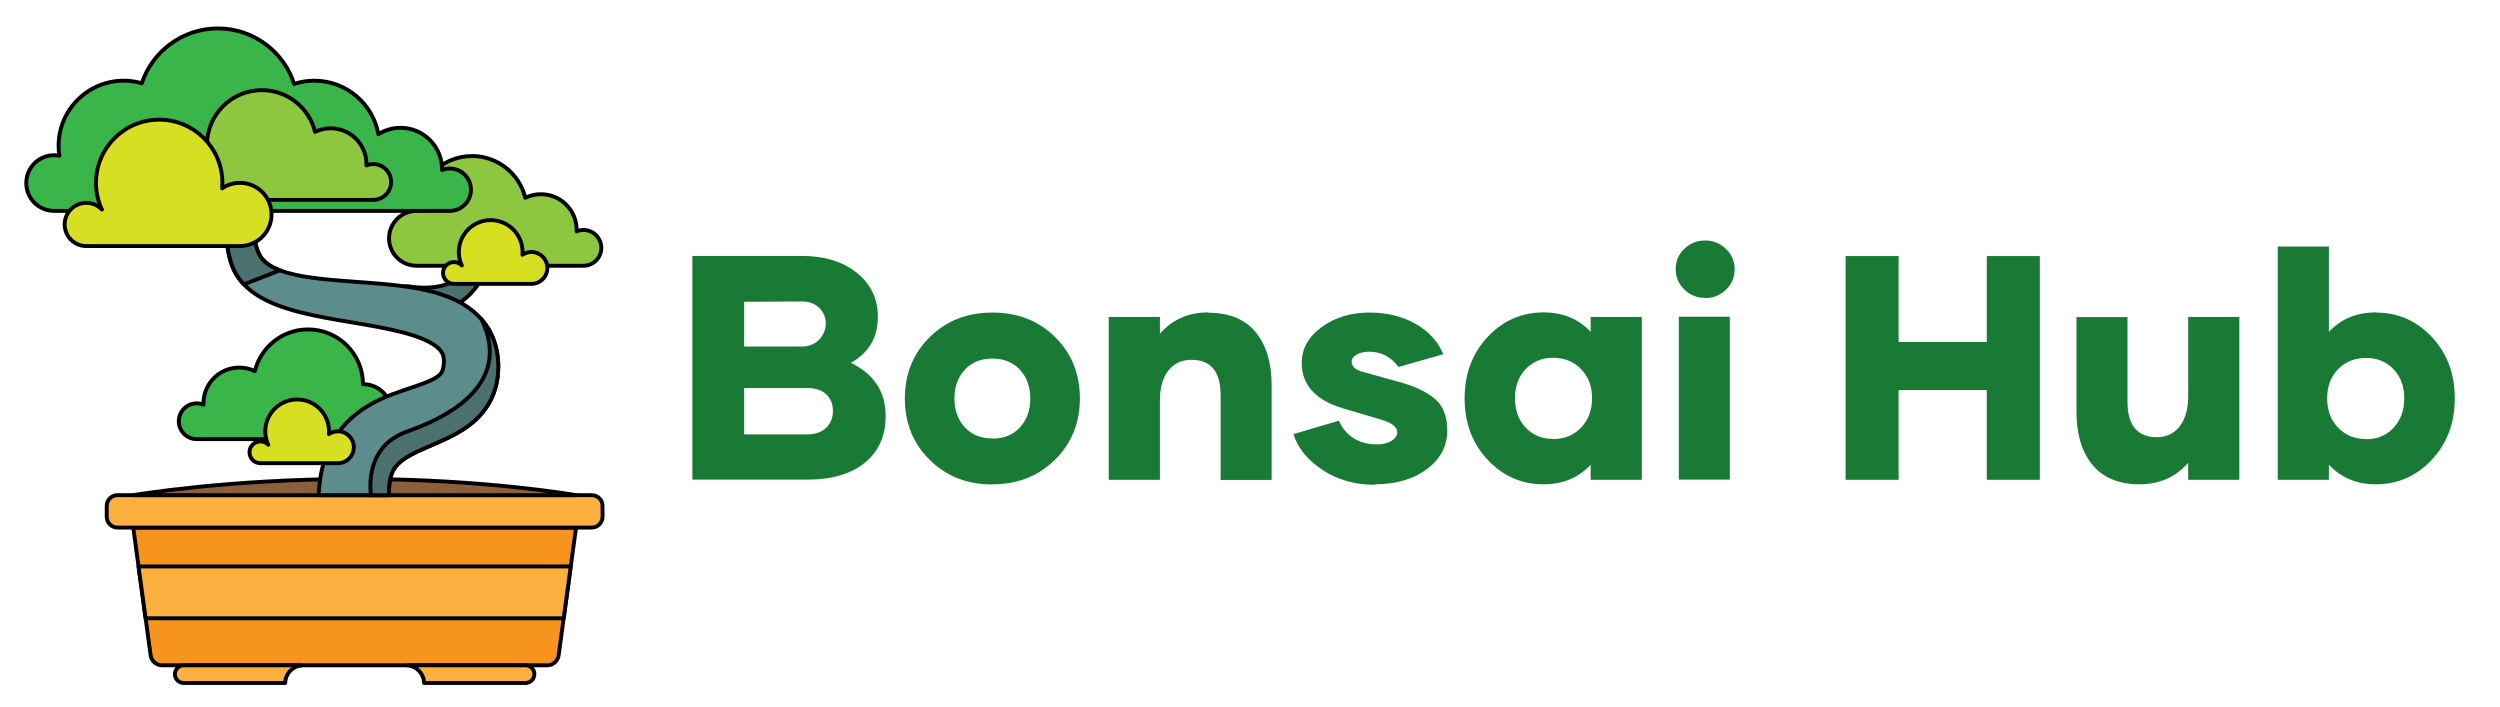 <?xml version="1.0" encoding="UTF-8" standalone="no"?>
<!DOCTYPE svg PUBLIC "-//W3C//DTD SVG 1.1//EN" "http://www.w3.org/Graphics/SVG/1.1/DTD/svg11.dtd">
<!-- Created with Vectornator (http://vectornator.io/) -->
<svg height="100%" stroke-miterlimit="10" style="fill-rule:nonzero;clip-rule:evenodd;stroke-linecap:round;stroke-linejoin:round;" version="1.1" viewBox="0 0 1920 543" width="100%" xml:space="preserve" xmlns="http://www.w3.org/2000/svg" xmlns:vectornator="http://vectornator.io" xmlns:xlink="http://www.w3.org/1999/xlink">
<defs>
<filter color-interpolation-filters="sRGB" filterUnits="userSpaceOnUse" height="283.332" id="Filter" width="1492.56" x="512.348" y="174.753">
<feDropShadow dx="5.362" dy="4.5" flood-color="#000000" flood-opacity="1" in="SourceGraphic" result="Shadow" stdDeviation="0"/>
</filter>
</defs>
<clipPath id="ArtboardFrame">
<rect height="543" width="1920" x="0" y="0"/>
</clipPath>
<g clip-path="url(#ArtboardFrame)" id="Untitled" vectornator:layerName="Untitled">
<g opacity="1">
<clipPath id="ClipPath">
<path d="M-403.274-999.916L2137.4-999.916L2137.4 1540.76L-403.274 1540.76L-403.274-999.916Z"/>
</clipPath>
<g clip-path="url(#ClipPath)">
<g opacity="1">
<path d="M442.4 405.161L438.325 435.026L432.901 474.851L429.017 503.374C428.451 507.563 424.618 510.942 420.47 510.942L124.253 510.942C120.105 510.942 116.272 507.563 115.707 503.374L111.826 474.851L106.398 435.026L102.327 405.161L442.4 405.161Z" fill="#f7941e" fill-rule="nonzero" opacity="1" stroke="#000000" stroke-linecap="round" stroke-linejoin="miter" stroke-width="3"/>
<path d="M462.76 388.576L462.76 396.862C462.76 401.451 459.041 405.161 454.461 405.161L90.262 405.161C85.682 405.161 81.966 401.451 81.966 396.862L81.966 388.576C81.966 383.987 85.682 380.278 90.262 380.278L454.461 380.278C459.041 380.278 462.76 383.987 462.76 388.576" fill="#fbb040" fill-rule="nonzero" opacity="1" stroke="#000000" stroke-linecap="round" stroke-linejoin="miter" stroke-width="3"/>
<path d="M231.66 510.999C228.325 511.288 225.33 512.765 223.088 515.007C220.633 517.452 219.099 520.806 219.033 524.531L141.129 524.531C137.369 524.531 134.323 521.486 134.323 517.735C134.323 515.861 135.089 514.159 136.315 512.933C137.544 511.704 139.252 510.942 141.129 510.942L230.745 510.942C231.053 510.942 231.361 510.958 231.66 510.999" fill="#fbb040" fill-rule="nonzero" opacity="1" stroke="#000000" stroke-linecap="round" stroke-linejoin="miter" stroke-width="3"/>
<path d="M410.4 517.735C410.4 521.486 407.354 524.531 403.597 524.531L325.69 524.531C325.551 517.411 320.05 511.612 313.063 510.999C313.362 510.958 313.67 510.942 313.978 510.942L403.597 510.942C407.354 510.942 410.4 513.984 410.4 517.735" fill="#fbb040" fill-rule="nonzero" opacity="1" stroke="#000000" stroke-linecap="round" stroke-linejoin="miter" stroke-width="3"/>
<path d="M438.325 435.026L432.901 474.851L111.826 474.851L106.398 435.026L438.325 435.026Z" fill="#fbb040" fill-rule="nonzero" opacity="1" stroke="#000000" stroke-linecap="round" stroke-linejoin="miter" stroke-width="3"/>
<path d="M102.324 380.278C102.324 380.278 175.092 367.832 273.54 367.832C371.988 367.832 442.4 380.278 442.4 380.278L102.324 380.278Z" fill="#8b5e3c" fill-rule="nonzero" opacity="1" stroke="#000000" stroke-linecap="round" stroke-linejoin="miter" stroke-width="3"/>
<path d="M151.07 309.771C152.918 309.771 154.681 310.143 156.288 310.803C156.275 310.46 156.262 310.117 156.262 309.771C156.262 294.597 168.562 282.297 183.736 282.297C188.037 282.297 192.102 283.284 195.722 285.044C200.241 266.643 216.838 252.99 236.63 252.99C259.9 252.99 278.761 271.851 278.761 295.118C278.761 295.127 278.758 295.137 278.758 295.146C278.939 295.14 279.113 295.118 279.291 295.118C290.924 295.118 300.357 304.55 300.357 316.183C300.357 327.816 290.924 337.248 279.291 337.248L151.07 337.248C143.483 337.248 137.334 331.097 137.334 323.51C137.334 315.923 143.483 309.771 151.07 309.771" fill="#39b54a" fill-rule="nonzero" opacity="1" stroke="#000000" stroke-linecap="round" stroke-linejoin="miter" stroke-width="3"/>
<path d="M377.307 185.008C377.307 185.008 377.311 185.1 377.314 185.278C377.314 185.462 377.317 185.738 377.317 186.1C377.317 186.789 377.295 187.78 377.212 189.032C377.05 191.534 376.644 195.088 375.631 199.312C375.103 201.414 374.465 203.701 373.566 206.064C373.157 207.264 372.617 208.449 372.102 209.691C371.515 210.891 370.972 212.165 370.27 213.384C368.968 215.89 367.319 218.332 365.522 220.765C364.56 221.927 363.645 223.169 362.568 224.274L360.984 225.98L359.291 227.586C358.176 228.692 356.931 229.632 355.728 230.638C354.505 231.613 353.209 232.471 351.945 233.379C350.637 234.186 349.328 235.012 348.01 235.764C346.673 236.46 345.349 237.178 344.018 237.813C342.672 238.4 341.347 238.975 340.048 239.54C338.727 240.017 337.432 240.484 336.171 240.938C334.9 241.392 333.659 241.694 332.452 242.059C331.845 242.23 331.251 242.399 330.667 242.567C330.083 242.7 329.508 242.831 328.949 242.958C327.818 243.208 326.735 243.45 325.706 243.675C324.674 243.885 323.702 244.015 322.781 244.174C321.857 244.32 320.996 244.457 320.196 244.587C319.396 244.714 318.675 244.761 318.014 244.841C315.366 245.114 313.854 245.27 313.854 245.27C306.854 245.994 300.592 240.906 299.868 233.903C299.144 226.9 304.234 220.638 311.234 219.914C312.199 219.815 313.152 219.825 314.076 219.936L314.445 219.987C314.445 219.987 315.607 220.133 317.64 220.39C318.148 220.444 318.726 220.549 319.332 220.587C319.942 220.631 320.6 220.676 321.305 220.727C322.006 220.768 322.772 220.85 323.556 220.873C324.341 220.882 325.166 220.892 326.027 220.904C326.462 220.908 326.904 220.914 327.355 220.92C327.796 220.898 328.247 220.876 328.704 220.85C329.616 220.79 330.597 220.8 331.553 220.682C332.522 220.574 333.516 220.463 334.529 220.352C335.529 220.171 336.549 219.987 337.584 219.799C338.61 219.577 339.629 219.291 340.69 219.037C341.722 218.732 342.748 218.373 343.809 218.037C344.806 217.608 345.87 217.233 346.876 216.757C347.864 216.249 348.922 215.81 349.871 215.213L351.345 214.365L352.755 213.413C353.73 212.809 354.575 212.06 355.496 211.38C357.22 209.903 358.913 208.369 360.355 206.674C361.126 205.86 361.765 204.965 362.46 204.126C363.086 203.237 363.753 202.392 364.305 201.503C365.477 199.763 366.436 197.997 367.291 196.339C368.964 192.998 370.035 190.007 370.664 187.901C370.981 186.847 371.194 186.011 371.327 185.459C371.388 185.192 371.435 184.992 371.467 184.855C371.496 184.741 371.512 184.627 371.512 184.636C371.616 183.036 372.995 181.822 374.595 181.924C376.196 182.029 377.409 183.407 377.307 185.008" fill="#4a7170" fill-rule="nonzero" opacity="1" stroke="#000000" stroke-linecap="round" stroke-linejoin="miter" stroke-width="3"/>
<path d="M448.072 176.62C446.223 176.62 444.464 176.989 442.854 177.653C442.866 177.31 442.882 176.967 442.882 176.62C442.882 161.446 430.579 149.146 415.405 149.146C411.108 149.146 407.04 150.134 403.419 151.89C398.903 133.492 382.303 119.836 362.511 119.836C339.245 119.836 320.38 138.698 320.38 161.967C320.38 161.977 320.384 161.983 320.384 161.993C320.203 161.989 320.031 161.967 319.85 161.967C308.217 161.967 298.785 171.396 298.785 183.029C298.785 194.666 308.217 204.095 319.85 204.095L448.072 204.095C455.659 204.095 461.81 197.946 461.81 190.359C461.81 182.769 455.659 176.62 448.072 176.62" fill="#8dc63f" fill-rule="nonzero" opacity="1" stroke="#000000" stroke-linecap="round" stroke-linejoin="miter" stroke-width="3"/>
<path d="M382.671 281.036L382.671 281.544C382.665 282.208 382.656 282.954 382.63 283.551C382.598 284.755 382.522 285.974 382.424 287.2C382.208 289.674 381.833 292.212 381.261 294.794C380.118 299.935 378.127 305.245 375.281 310.05C372.467 314.862 368.891 319.06 365.217 322.462C361.533 325.869 357.776 328.534 354.19 330.757C347.013 335.156 340.544 337.96 334.818 340.472C329.095 342.952 324.074 345.061 319.802 347.144C315.528 349.218 312.028 351.241 309.373 353.207C306.692 355.167 304.876 357.024 303.564 358.768C302.262 360.524 301.408 362.217 300.728 364.043C299.366 367.66 298.829 372.033 298.743 376.073C298.718 377.55 298.743 378.96 298.804 380.278L244.71 380.278C244.817 377.725 245.018 374.838 245.383 371.608C245.846 367.629 246.577 363.113 247.879 358.095C249.191 353.093 251.08 347.541 254.018 341.793C256.93 336.067 260.938 330.169 265.924 324.932C270.894 319.673 276.76 315.167 282.782 311.594C294.878 304.401 307.372 300.634 317.96 297.033C323.235 295.257 328.066 293.498 331.664 291.713C333.449 290.833 334.9 289.963 335.98 289.192C337.057 288.413 337.762 287.772 338.343 287.102C338.924 286.438 339.407 285.65 339.861 284.447C340.077 283.85 340.277 283.151 340.442 282.348C340.518 281.941 340.591 281.519 340.658 281.071L340.734 280.588L340.76 280.48L340.776 280.166L340.807 279.553L340.823 279.235L340.823 279.378L340.833 279.302L340.858 278.972C340.874 278.756 340.89 278.54 340.89 278.333C340.915 277.908 340.915 277.52 340.925 277.12C340.909 276.358 340.858 275.653 340.776 275.005C340.601 273.709 340.318 272.648 339.794 271.547C339.274 270.441 338.476 269.273 337.241 268.012C336.006 266.767 334.345 265.465 332.347 264.22C328.355 261.714 323.086 259.497 317.395 257.649C311.679 255.782 305.489 254.248 299.144 252.885C292.789 251.516 286.25 250.338 279.663 249.195C266.47 246.921 253.081 244.863 239.863 242.017C233.251 240.582 226.674 238.956 220.16 236.882C213.666 234.792 207.203 232.271 200.978 228.784C197.869 227.043 194.83 225.036 191.952 222.686C190.342 221.368 188.792 219.942 187.341 218.405C186.185 217.205 185.093 215.925 184.079 214.581C182.927 213.054 181.872 211.453 180.935 209.795L180.262 208.541C180.03 208.103 179.789 207.588 179.557 207.105C179.284 206.55 179.192 206.302 179.058 205.988L178.868 205.514L178.719 205.174L178.661 205.032L178.544 204.743C177.343 201.672 176.413 198.553 175.74 195.466C174.39 189.276 174.149 183.239 174.571 177.694C174.993 172.136 176.089 167.067 177.442 162.504C180.195 153.38 183.946 146.234 187.297 140.635C190.682 135.042 193.759 130.987 195.951 128.249C197.288 126.582 198.317 125.41 198.939 124.721C199.327 124.283 199.552 124.041 199.584 124C202.471 120.691 207.501 120.351 210.81 123.238C210.836 123.263 210.868 123.288 210.893 123.311C214.129 126.223 214.437 131.177 211.582 134.461C211.582 134.471 210.661 135.633 209.086 137.98C207.45 140.428 205.119 144.154 202.687 149.099C200.283 154.034 197.751 160.23 196.284 167.35C194.823 174.442 194.557 182.442 196.98 190.083C197.586 191.992 198.342 193.875 199.279 195.723L199.311 195.78C199.311 195.78 199.311 195.79 199.32 195.799L199.336 195.831L199.346 195.847L199.362 195.872L199.593 196.32C199.752 196.612 199.933 196.978 199.99 197.009L200.587 197.889C201.08 198.562 201.616 199.217 202.214 199.845C204.605 202.377 208.048 204.66 212.37 206.543C213.208 206.915 214.088 207.264 214.984 207.604C218.674 209.008 222.815 210.167 227.204 211.123C232.673 212.307 238.529 213.203 244.627 213.927C256.832 215.378 269.948 216.166 283.629 217.211C290.473 217.741 297.467 218.332 304.635 219.177C311.802 220.025 319.139 221.095 326.713 222.778C334.278 224.487 342.129 226.729 350.24 230.661C354.283 232.636 358.395 235.066 362.378 238.2C364.985 240.258 367.523 242.64 369.854 245.33L369.854 245.336C371.083 246.746 372.252 248.249 373.338 249.833C376.498 254.403 378.905 259.615 380.391 264.817C381.147 267.421 381.684 270.019 382.049 272.566C382.217 273.836 382.367 275.097 382.455 276.342C382.513 276.964 382.548 277.577 382.583 278.19L382.624 279.111L382.63 279.337L382.64 279.791L382.646 280.109L382.665 280.731L382.671 281.036Z" fill="#5d8c8d" fill-rule="nonzero" opacity="1" stroke="#000000" stroke-linecap="round" stroke-linejoin="miter" stroke-width="3"/>
<path d="M214.984 207.604L187.338 218.405C186.185 217.205 185.089 215.925 184.079 214.581C182.927 213.054 181.872 211.453 180.935 209.795L180.262 208.541C180.03 208.103 179.789 207.588 179.557 207.105C179.284 206.55 179.192 206.302 179.058 205.988L178.868 205.514L178.719 205.174L178.661 205.032L178.544 204.743C177.343 201.672 176.413 198.553 175.74 195.466C174.39 189.276 174.149 183.236 174.571 177.694C174.993 172.136 176.089 167.067 177.442 162.504C180.195 153.38 183.946 146.234 187.297 140.635C190.682 135.042 193.759 130.987 195.951 128.249C197.288 126.582 198.317 125.41 198.939 124.721L210.893 123.311C214.129 126.223 214.434 131.177 211.582 134.461C211.582 134.471 210.661 135.633 209.083 137.98C207.45 140.428 205.119 144.154 202.687 149.099C200.283 154.034 197.751 160.23 196.284 167.35C194.823 174.442 194.557 182.442 196.98 190.083C197.586 191.992 198.339 193.875 199.279 195.723L199.311 195.78C199.311 195.78 199.311 195.79 199.32 195.799L199.336 195.831L199.346 195.847L199.362 195.872L199.593 196.32C199.752 196.612 199.933 196.978 199.99 197.009L200.587 197.889C201.08 198.562 201.616 199.217 202.214 199.845C204.605 202.377 208.048 204.66 212.37 206.543C213.208 206.915 214.088 207.264 214.984 207.604" fill="#4a7170" fill-rule="nonzero" opacity="1" stroke="#000000" stroke-linecap="round" stroke-linejoin="miter" stroke-width="3"/>
<path d="M345.406 129.405C343.307 129.405 341.306 129.818 339.461 130.542C339.464 130.377 339.486 130.218 339.486 130.056C339.486 112.43 325.198 98.145 307.575 98.145C301.325 98.145 295.507 99.968 290.585 103.077C286.386 79.713 265.969 61.979 241.397 61.979C235.992 61.979 230.79 62.846 225.912 64.434C217.902 39.716 194.703 21.836 167.311 21.836C140.107 21.836 117.037 39.481 108.879 63.945C104.47 62.674 99.815 61.979 94.997 61.979C67.389 61.979 45.003 84.362 45.003 111.973C45.003 114.561 45.2 117.105 45.578 119.589C44.276 119.338 42.929 119.195 41.554 119.195C29.743 119.195 20.168 128.77 20.168 140.581C20.168 152.392 29.743 161.967 41.554 161.967L345.406 161.967C354.4 161.967 361.685 154.679 361.685 145.685C361.685 136.694 354.4 129.405 345.406 129.405" fill="#39b54a" fill-rule="nonzero" opacity="1" stroke="#000000" stroke-linecap="round" stroke-linejoin="miter" stroke-width="3"/>
<path d="M286.618 126.01C284.77 126.01 283.01 126.382 281.403 127.042C281.416 126.699 281.429 126.356 281.429 126.01C281.429 110.836 269.129 98.536 253.951 98.536C249.654 98.536 245.589 99.524 241.966 101.283C237.449 82.882 220.853 69.229 201.057 69.229C177.791 69.229 158.93 88.091 158.93 111.357C158.93 111.366 158.93 111.376 158.93 111.385C158.752 111.382 158.577 111.357 158.396 111.357C146.763 111.357 137.334 120.789 137.334 132.422C137.334 144.055 146.763 153.488 158.396 153.488L286.618 153.488C294.205 153.488 300.357 147.336 300.357 139.749C300.357 132.162 294.205 126.01 286.618 126.01" fill="#8dc63f" fill-rule="nonzero" opacity="1" stroke="#000000" stroke-linecap="round" stroke-linejoin="miter" stroke-width="3"/>
<path d="M184.273 140.435C179.201 140.435 174.492 141.994 170.598 144.659C170.719 143.265 170.792 141.861 170.792 140.435C170.792 113.631 149.063 91.902 122.258 91.902C95.451 91.902 73.722 113.631 73.722 140.435C73.722 147.774 75.361 154.723 78.273 160.957C75.253 157.778 70.991 155.784 66.255 155.784C57.093 155.784 49.662 163.212 49.662 172.378C49.662 181.543 57.093 188.971 66.255 188.971C66.818 188.971 67.373 188.94 67.923 188.886L67.923 188.971L184.273 188.971C197.675 188.971 208.54 178.107 208.54 164.705C208.54 151.303 197.675 140.435 184.273 140.435" fill="#d7df23" fill-rule="nonzero" opacity="1" stroke="#000000" stroke-linecap="round" stroke-linejoin="miter" stroke-width="3"/>
<path d="M408.119 193.532C405.56 193.532 403.187 194.319 401.222 195.663C401.285 194.958 401.32 194.25 401.32 193.532C401.32 180.015 390.363 169.059 376.847 169.059C363.327 169.059 352.371 180.015 352.371 193.532C352.371 197.232 353.196 200.738 354.667 203.882C353.142 202.278 350.996 201.275 348.607 201.275C343.983 201.275 340.239 205.019 340.239 209.64C340.239 214.261 343.983 218.008 348.607 218.008C348.89 218.008 349.169 217.992 349.446 217.967L349.446 218.008L408.119 218.008C414.878 218.008 420.356 212.53 420.356 205.772C420.356 199.013 414.878 193.532 408.119 193.532" fill="#d7df23" fill-rule="nonzero" opacity="1" stroke="#000000" stroke-linecap="round" stroke-linejoin="miter" stroke-width="3"/>
<path d="M259.48 331.256C256.924 331.256 254.548 332.04 252.582 333.383C252.646 332.682 252.684 331.973 252.684 331.256C252.684 317.736 241.724 306.779 228.208 306.779C214.691 306.779 203.735 317.736 203.735 331.256C203.735 334.955 204.56 338.458 206.028 341.606C204.503 339.999 202.356 338.995 199.968 338.995C195.347 338.995 191.6 342.739 191.6 347.36C191.6 351.984 195.347 355.729 199.968 355.729C200.251 355.729 200.53 355.716 200.807 355.687L200.807 355.729L259.48 355.729C266.239 355.729 271.717 350.25 271.717 343.492C271.717 336.734 266.239 331.256 259.48 331.256" fill="#d7df23" fill-rule="nonzero" opacity="1" stroke="#000000" stroke-linecap="round" stroke-linejoin="miter" stroke-width="3"/>
<path d="M382.671 281.036L382.671 281.544C382.665 282.208 382.656 282.954 382.63 283.551C382.598 284.755 382.522 285.974 382.424 287.2C382.208 289.674 381.833 292.212 381.261 294.794C380.118 299.935 378.127 305.245 375.281 310.05C372.467 314.862 368.891 319.06 365.217 322.462C361.533 325.869 357.776 328.534 354.19 330.757C347.013 335.156 340.544 337.96 334.818 340.472C329.095 342.952 324.074 345.061 319.802 347.144C315.528 349.218 312.028 351.241 309.373 353.207C306.692 355.167 304.876 357.024 303.564 358.768C302.262 360.524 301.408 362.217 300.728 364.043C299.366 367.66 298.829 372.033 298.743 376.073C298.718 377.55 298.743 378.96 298.804 380.278L284.849 380.278C283.398 367.197 284.49 341.301 313.063 331.256C352.009 317.564 391.961 291.107 369.854 245.336C371.083 246.746 372.252 248.249 373.338 249.833C376.498 254.403 378.905 259.615 380.391 264.817C381.147 267.421 381.684 270.019 382.049 272.566C382.217 273.836 382.367 275.097 382.455 276.342C382.513 276.964 382.548 277.577 382.583 278.19L382.624 279.111L382.63 279.337L382.64 279.791L382.646 280.109L382.665 280.731L382.671 281.036Z" fill="#4a7170" fill-rule="nonzero" opacity="1" stroke="#000000" stroke-linecap="round" stroke-linejoin="miter" stroke-width="3"/>
</g>
<g filter="url(#Filter)" vectornator:shadowAngle="0.698134" vectornator:shadowColor="#000000" vectornator:shadowOffset="7" vectornator:shadowOpacity="1" vectornator:shadowRadius="0">
<g opacity="1">
<clipPath id="ClipPath_2">
<path d="M512.348 174.753L1999.54 174.753L1999.54 174.753L1999.54 453.585L1999.54 453.585L512.348 453.585L512.348 453.585L512.348 174.753L512.348 174.753Z"/>
</clipPath>
<g clip-path="url(#ClipPath_2)">
<path d="M653.581 278.619C667.357 270.829 674.189 259.088 674.189 243.393C674.189 229.374 668.796 218.11 658.014 209.484C647.229 200.859 633.09 196.546 615.598 196.546L531.727 196.546L531.727 368.359L620.031 368.359C638.724 368.359 653.46 364.046 664.124 355.421C674.789 346.792 680.178 334.813 680.178 319.356C680.178 300.904 671.311 287.365 653.46 278.619L653.581 278.619ZM615.598 231.531C620.99 231.41 625.424 232.97 628.898 236.203C632.372 239.439 634.17 243.513 634.17 248.423C634.17 253.336 632.372 257.532 628.898 261.006C625.424 264.48 620.99 266.157 615.598 266.157L571.507 266.157L571.507 231.769L615.598 231.531ZM620.031 333.612L571.507 333.612L571.507 298.03L620.031 298.03C626.262 298.03 631.054 299.586 634.529 302.822C638.003 306.055 639.68 310.368 639.68 315.761C639.68 320.912 637.886 325.228 634.408 328.581C630.934 331.935 626.141 333.612 620.031 333.612Z" fill="#197a35" fill-rule="nonzero" opacity="1" stroke="none"/>
</g>
</g>
<g opacity="1">
<clipPath id="ClipPath_3">
<path d="M512.348 174.753L1999.54 174.753L1999.54 174.753L1999.54 453.585L1999.54 453.585L512.348 453.585L512.348 453.585L512.348 174.753L512.348 174.753Z"/>
</clipPath>
<g clip-path="url(#ClipPath_3)">
<path d="M762.134 371.954C781.542 371.954 797.599 365.606 810.299 353.023C822.999 340.443 829.351 324.748 829.351 305.935C829.351 287.124 822.999 271.429 810.299 258.849C797.599 246.267 781.542 240.039 762.134 240.039C742.723 240.039 726.666 246.387 713.966 258.967C701.266 271.55 694.917 287.245 694.917 306.055C694.917 324.866 701.266 340.564 713.966 353.144C726.666 365.723 742.723 372.075 762.134 372.075L762.134 371.954ZM762.134 336.728C753.267 336.728 746.198 333.853 740.926 328.102C735.654 322.351 733.018 315.043 733.018 306.055C733.018 297.071 735.654 289.76 740.926 284.009C746.198 278.26 753.267 275.383 762.134 275.383C770.998 275.383 778.067 278.26 783.339 284.009C788.611 289.76 791.247 297.071 791.247 306.055C791.247 315.043 788.611 322.471 783.339 328.223C778.067 333.974 770.998 336.848 762.134 336.848L762.134 336.728Z" fill="#197a35" fill-rule="nonzero" opacity="1" stroke="none"/>
</g>
</g>
<g opacity="1">
<clipPath id="ClipPath_4">
<path d="M512.348 174.753L1999.54 174.753L1999.54 174.753L1999.54 453.585L1999.54 453.585L512.348 453.585L512.348 453.585L512.348 174.753L512.348 174.753Z"/>
</clipPath>
<g clip-path="url(#ClipPath_4)">
<path d="M927.837 239.918C912.622 239.918 900.28 245.428 890.816 256.331L890.816 243.393L851.515 243.393L851.515 368.48L890.816 368.48L890.816 307.373C890.816 297.668 892.973 290.122 897.286 284.609C901.598 279.099 907.47 276.342 915.019 276.342C929.994 276.342 937.422 285.447 937.422 303.54L937.422 368.6L976.602 368.6L976.602 295.753C976.602 278.619 972.531 265.08 964.382 255.134C956.236 245.19 944.012 240.156 927.837 240.156L927.837 239.918Z" fill="#197a35" fill-rule="nonzero" opacity="1" stroke="none"/>
</g>
</g>
<g opacity="1">
<clipPath id="ClipPath_5">
<path d="M512.348 174.753L1999.54 174.753L1999.54 174.753L1999.54 453.585L1999.54 453.585L512.348 453.585L512.348 453.585L512.348 174.753L512.348 174.753Z"/>
</clipPath>
<g clip-path="url(#ClipPath_5)">
<path d="M1055.68 371.954C1072.1 371.954 1085.51 368 1095.94 360.213C1106.36 352.426 1111.52 342.479 1111.52 330.379C1111.52 324.628 1110.56 319.594 1108.64 315.281C1106.72 310.968 1103.85 307.494 1100.01 304.737C1096.18 301.984 1092.35 299.824 1088.51 298.147C1084.68 296.471 1079.88 294.794 1074.13 293.234L1045.26 285.209C1040.47 283.532 1038.07 281.014 1038.07 277.781C1038.07 275.504 1039.39 273.706 1042.02 272.267C1044.66 270.829 1047.77 270.111 1051.37 270.111C1060.83 270.111 1068.38 274.065 1074.01 281.852L1108.4 272.029C1104.33 262.203 1097.26 254.416 1087.07 248.664C1076.89 242.913 1065.15 240.039 1051.73 240.039C1037.47 240.039 1025.25 243.751 1015.06 251.18C1004.88 258.608 999.729 267.834 999.729 278.737C999.729 295.632 1010.27 307.252 1031.36 313.604L1061.31 322.471C1069.1 324.748 1073.06 327.981 1073.06 332.056C1073.06 334.571 1071.62 336.728 1068.74 338.525C1065.87 340.323 1062.03 341.282 1057.36 341.282C1050.29 341.282 1044.18 339.605 1039.15 336.248C1034.11 332.894 1030.52 328.461 1028.36 323.068L993.377 333.374C996.613 344.038 1004.04 353.144 1015.54 360.813C1027.04 368.48 1040.47 372.313 1055.92 372.313L1055.68 371.954Z" fill="#197a35" fill-rule="nonzero" opacity="1" stroke="none"/>
</g>
</g>
<g opacity="1">
<clipPath id="ClipPath_6">
<path d="M512.348 174.753L1999.54 174.753L1999.54 174.753L1999.54 453.585L1999.54 453.585L512.348 453.585L512.348 453.585L512.348 174.753L512.348 174.753Z"/>
</clipPath>
<g clip-path="url(#ClipPath_6)">
<path d="M1185.68 371.954C1200.18 371.954 1212.16 366.923 1221.63 356.977L1221.63 368.48L1260.93 368.48L1260.93 243.393L1221.63 243.393L1221.63 254.896C1212.4 244.949 1200.42 239.918 1185.56 239.918C1168.55 239.918 1154.17 246.267 1142.43 258.849C1130.68 271.429 1124.82 287.124 1124.82 305.935C1124.82 324.748 1130.68 340.443 1142.43 353.023C1154.17 365.606 1168.55 371.954 1185.56 371.954L1185.68 371.954ZM1192.75 337.09C1184.24 337.09 1177.29 334.212 1171.78 328.461C1166.27 322.709 1163.52 315.16 1163.52 305.817C1163.52 296.591 1166.27 289.163 1171.78 283.411C1177.29 277.66 1184.24 274.783 1192.75 274.783C1201.38 274.783 1208.57 277.66 1214.2 283.411C1219.83 289.163 1222.7 296.591 1222.7 305.817C1222.7 315.043 1219.83 322.592 1214.2 328.461C1208.57 334.333 1201.38 337.207 1192.63 337.207L1192.75 337.09Z" fill="#197a35" fill-rule="nonzero" opacity="1" stroke="none"/>
</g>
</g>
<g opacity="1">
<clipPath id="ClipPath_7">
<path d="M512.348 174.753L1999.54 174.753L1999.54 174.753L1999.54 453.585L1999.54 453.585L512.348 453.585L512.348 453.585L512.348 174.753L512.348 174.753Z"/>
</clipPath>
<g clip-path="url(#ClipPath_7)">
<path d="M1309.69 228.895C1315.92 228.895 1321.19 226.738 1325.63 222.426C1330.06 218.11 1332.22 212.838 1332.22 206.61C1332.22 200.617 1329.94 195.466 1325.51 191.153C1321.07 186.84 1315.8 184.684 1309.57 184.684C1303.34 184.684 1298.07 186.84 1293.63 191.032C1289.2 195.228 1286.93 200.379 1286.93 206.489C1286.93 212.72 1289.08 217.992 1293.52 222.305C1297.95 226.618 1303.22 228.774 1309.45 228.774L1309.69 228.895ZM1289.32 368.359L1328.5 368.359L1328.5 243.272L1289.32 243.272L1289.32 368.359Z" fill="#197a35" fill-rule="nonzero" opacity="1" stroke="none"/>
</g>
</g>
<g opacity="1">
<clipPath id="ClipPath_8">
<path d="M512.348 174.753L1999.54 174.753L1999.54 174.753L1999.54 453.585L1999.54 453.585L512.348 453.585L512.348 453.585L512.348 174.753L512.348 174.753Z"/>
</clipPath>
<g clip-path="url(#ClipPath_8)">
<path d="M1525.84 196.663L1525.84 262.683L1458.14 262.683L1458.14 196.663L1417.41 196.663L1417.41 368.48L1458.14 368.48L1458.14 299.586L1525.84 299.586L1525.84 368.48L1566.58 368.48L1566.58 196.663L1525.84 196.663Z" fill="#197a35" fill-rule="nonzero" opacity="1" stroke="none"/>
</g>
</g>
<g opacity="1">
<clipPath id="ClipPath_9">
<path d="M512.348 174.753L1999.54 174.753L1999.54 174.753L1999.54 453.585L1999.54 453.585L512.348 453.585L512.348 453.585L512.348 174.753L512.348 174.753Z"/>
</clipPath>
<g clip-path="url(#ClipPath_9)">
<path d="M1680.52 243.393L1680.52 304.378C1680.52 314.084 1678.36 321.75 1674.05 327.384C1669.74 333.015 1663.86 335.772 1656.32 335.772C1641.34 335.651 1633.91 326.546 1633.91 308.453L1633.91 243.513L1594.73 243.513L1594.73 316.361C1594.73 333.495 1598.81 347.033 1606.95 356.977C1615.1 366.923 1627.32 371.954 1643.5 371.954C1658.71 371.833 1671.06 366.323 1680.52 355.421L1680.52 368.48L1719.82 368.48L1719.82 243.393L1680.52 243.393Z" fill="#197a35" fill-rule="nonzero" opacity="1" stroke="none"/>
</g>
</g>
<g opacity="1">
<clipPath id="ClipPath_10">
<path d="M512.348 174.753L1999.54 174.753L1999.54 174.753L1999.54 453.585L1999.54 453.585L512.348 453.585L512.348 453.585L512.348 174.753L512.348 174.753Z"/>
</clipPath>
<g clip-path="url(#ClipPath_10)">
<path d="M1824.66 239.918C1809.8 239.918 1797.82 244.949 1788.59 254.896L1788.59 189.356L1749.3 189.356L1749.3 368.48L1788.59 368.48L1788.59 356.977C1798.06 366.923 1810.04 371.954 1824.54 371.954C1841.55 371.954 1855.93 365.606 1867.67 353.023C1879.42 340.443 1885.28 324.748 1885.28 305.935C1885.28 287.124 1879.42 271.429 1867.67 258.849C1855.93 246.267 1841.55 240.039 1824.54 240.039L1824.66 239.918ZM1817.35 337.207C1808.6 337.207 1801.41 334.333 1795.78 328.581C1790.15 322.83 1787.28 315.281 1787.28 305.935C1787.28 296.712 1790.03 289.28 1795.66 283.532C1801.29 277.781 1808.48 274.903 1817.23 274.903C1825.74 274.903 1832.69 277.781 1838.2 283.532C1843.71 289.28 1846.47 296.712 1846.47 305.935C1846.47 315.16 1843.71 322.709 1838.2 328.581C1832.69 334.454 1825.74 337.328 1817.23 337.328L1817.35 337.207Z" fill="#197a35" fill-rule="nonzero" opacity="1" stroke="none"/>
</g>
</g>
</g>
</g>
</g>
</g>
</svg>

